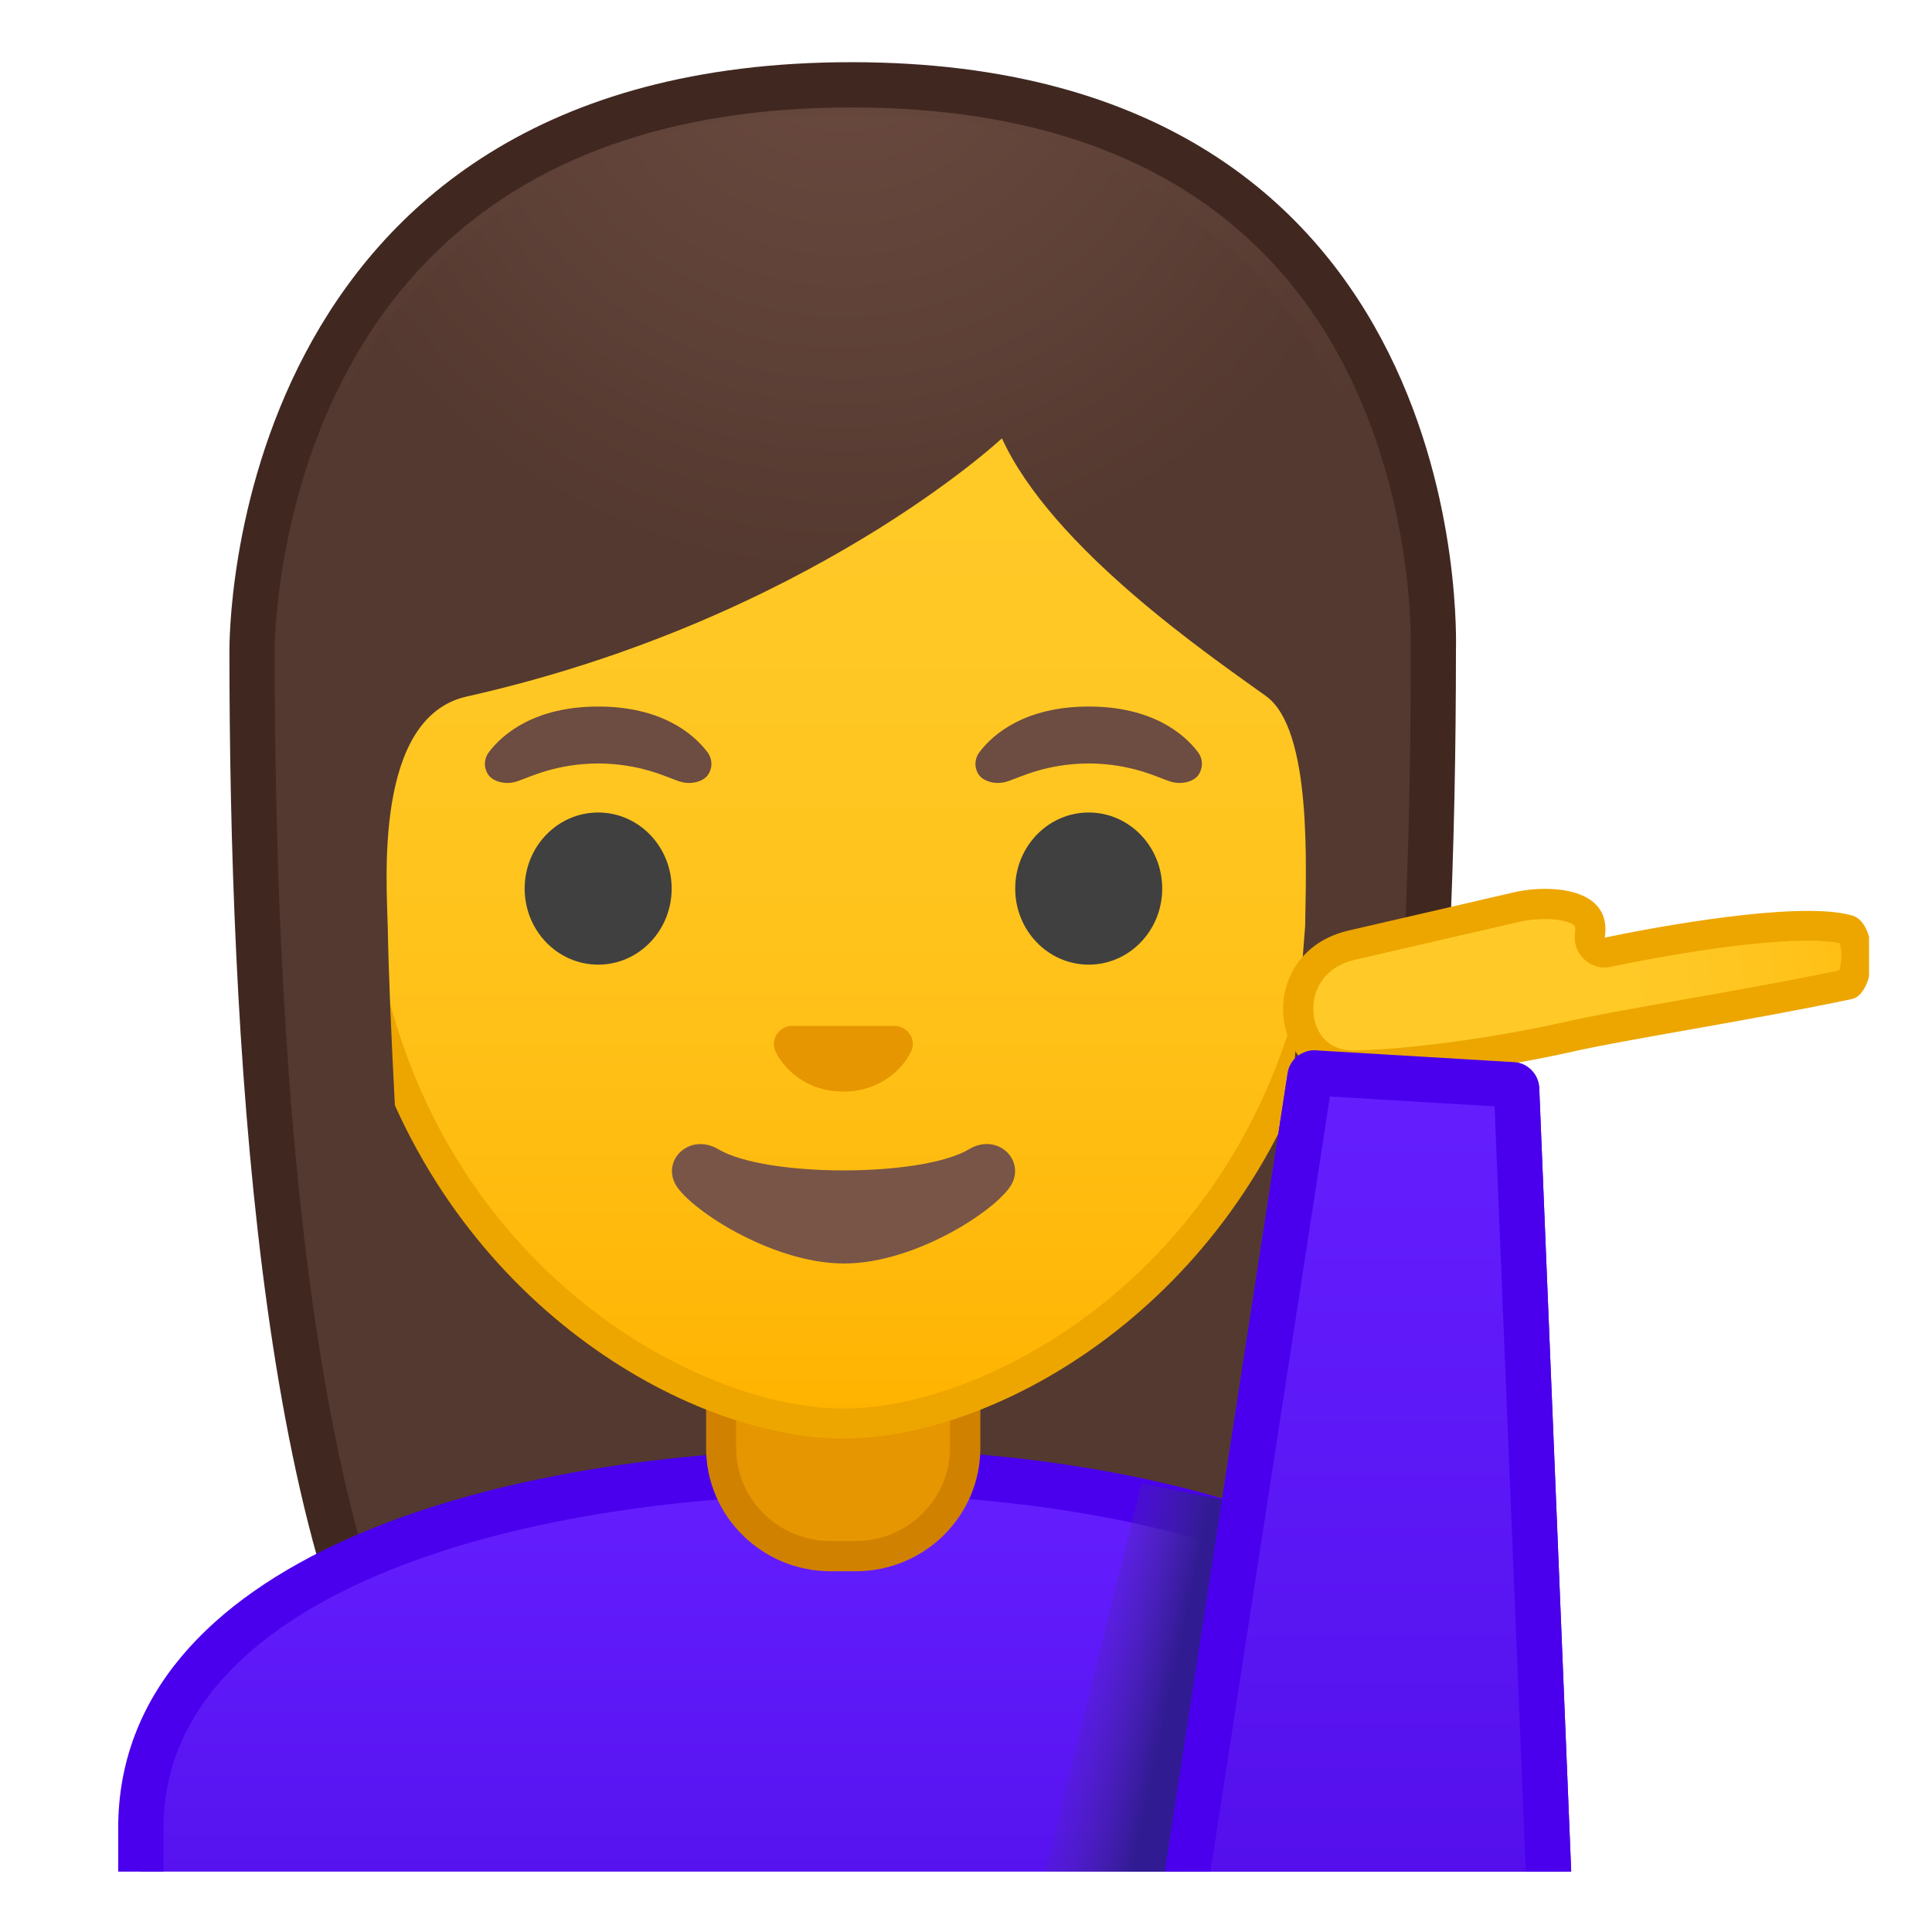 <svg viewBox="0 0 128 128" xmlns="http://www.w3.org/2000/svg" xmlns:xlink="http://www.w3.org/1999/xlink" width="512px" height="512px"><defs><path id="a" d="M3.83 4h120v120h-120z"/></defs><clipPath id="b"><use xlink:href="#a"/></clipPath><g clip-path="url(#b)"><radialGradient id="c" cx="56.087" cy="-7.913" r="48.469" gradientUnits="userSpaceOnUse"><stop stop-color="#6D4C41" offset="0"/><stop stop-color="#543930" offset="1"/></radialGradient><path d="M38.64 121.28s-6.9-.36-10.36-5.16C20.81 105.76 16.7 79.84 16.7 43.15c0-1.69.27-16.63 10.81-27.19C34.35 9.1 44.07 5.62 56.41 5.62c12.24 0 21.81 3.42 28.43 10.18 9.96 10.16 10.18 24.48 10.12 27.25 0 36.79-4.11 62.7-11.58 73.07-3.38 4.69-9.95 5.14-10.4 5.16l-17.16-.03-17.18.03z" fill="url(#c)"/><path d="M56.41 7.12c11.83 0 21.03 3.27 27.36 9.73 9.74 9.94 9.73 24.54 9.7 26.17v.12c0 36.38-4.01 61.99-11.29 72.1-2.89 4.01-8.69 4.5-9.23 4.54l-17.12-.03-17.1.03c-.59-.04-6.35-.54-9.23-4.54-7.29-10.11-11.3-35.71-11.3-72.11 0-.64.08-15.8 10.37-26.11 6.55-6.57 15.92-9.9 27.84-9.9m0-3c-41.54 0-41.21 38.41-41.21 39.03 0 24.88 1.9 60.03 11.86 73.85 3.95 5.48 11.58 5.78 11.58 5.78l17.19-.03 17.19.03s7.63-.3 11.58-5.78c9.96-13.83 11.86-48.97 11.86-73.85 0-.61 1.49-39.03-40.05-39.03z" fill="#402821"/><linearGradient id="d" x1="55.833" x2="55.833" y1="97.5" y2="130.5" gradientUnits="userSpaceOnUse"><stop stop-color="#651FFF" offset="0"/><stop stop-color="#5914F2" offset=".705"/><stop stop-color="#530EEB" offset="1"/></linearGradient><path d="M9.33 130.5v-9.38c0-16.28 23.54-23.6 46.87-23.62h.12c22.87 0 46.01 8.12 46.01 23.62v9.38h-93z" fill="url(#d)"/><path d="M56.32 99c22.12 0 44.51 7.6 44.51 22.12V129h-90v-7.88c0-15.25 22.79-22.1 45.37-22.12h.12m0-3h-.12c-23.92.03-48.37 7.46-48.37 25.12V132h96v-10.88c0-16.65-23.48-25.12-47.51-25.12z" fill="#4A00ED"/><path d="M55.03 103.1c-4 0-7.26-3.22-7.26-7.17v-8.98h16.16v8.98c0 3.95-3.26 7.17-7.26 7.17h-1.64z" fill="#E59600"/><path d="M62.94 87.95v7.98c0 3.4-2.81 6.17-6.26 6.17h-1.65c-3.45 0-6.26-2.77-6.26-6.17v-7.98h14.17m2-2H46.78v9.98c0 4.51 3.7 8.17 8.26 8.17h1.65c4.56 0 8.26-3.66 8.26-8.17v-9.98h-.01z" fill="#D18100"/><defs><path id="e" d="M10.15 4h91.38v91.38H10.15z"/></defs><clipPath id="f"><use xlink:href="#e"/></clipPath><g clip-path="url(#f)"><linearGradient id="g" x1="55.879" x2="55.879" y1="93.744" y2="15.893" gradientUnits="userSpaceOnUse"><stop stop-color="#FFB300" offset="0"/><stop stop-color="#FFB809" offset=".102"/><stop stop-color="#FFC21A" offset=".371"/><stop stop-color="#FFC825" offset=".659"/><stop stop-color="#FFCA28" offset="1"/></linearGradient><path d="M55.88 94.31c-2.33 0-4.98-.5-7.67-1.45-11.49-4.06-24.9-16.56-24.9-38.39 0-29.11 17.54-39.43 32.56-39.43s32.56 10.33 32.56 39.43c0 21.87-13.44 34.36-24.94 38.41-2.66.94-5.29 1.43-7.61 1.43z" fill="url(#g)"/><path d="M55.88 16.04c8.52 0 16.28 3.29 21.85 9.28 6.35 6.82 9.71 16.91 9.71 29.16 0 21.35-13.08 33.52-24.27 37.46-2.56.9-5.08 1.38-7.29 1.38-2.22 0-4.75-.48-7.33-1.4-11.18-3.96-24.23-16.14-24.23-37.45 0-12.25 3.36-22.33 9.71-29.16 5.56-5.98 13.32-9.27 21.85-9.27m0-2c-17.43 0-33.56 12.95-33.56 40.43 0 22.07 13.66 35.12 25.56 39.33 2.84 1 5.57 1.51 8 1.51 2.41 0 5.13-.5 7.95-1.49 11.91-4.19 25.61-17.25 25.61-39.35 0-27.48-16.14-40.43-33.56-40.43z" fill="#EDA600"/><defs><path id="h" d="M21.7 89.95l-1.52-52.11c0-17.17 15.98-30.24 33.15-30.24h4.99c17.17 0 32.97 13.07 32.97 30.24l-1.52 51.85-68.07.26z"/></defs><clipPath id="i"><use xlink:href="#h"/></clipPath><g clip-path="url(#i)"><radialGradient id="j" cx="56.403" cy="-.483" r="40.338" gradientTransform="translate(1.477 -.018) scale(.964)" gradientUnits="userSpaceOnUse"><stop stop-color="#6D4C41" offset="0"/><stop stop-color="#543930" offset="1"/></radialGradient><path d="M94.22 43.15S95.25 7.11 55.91 7.11 17.45 43.15 17.45 43.15s.34 46.07 3.24 52.06 7.29 5.78 7.29 5.78-2.05-26.89-2.29-39.55c-.06-2.95-.95-13.9 5.22-15.29 22.65-5.09 35.47-17.11 35.47-17.11 3.33 7.28 13.75 14.38 17.5 17.08 3.07 2.22 2.64 11.34 2.59 15.23l-3.09 39.57s4.75.38 7.75-5.72 3.09-52.05 3.09-52.05z" fill="url(#j)"/></g><path d="M59.69 68.05c-.1-.04-.21-.07-.32-.08h-6.99c-.11.01-.21.04-.32.08-.63.26-.98.91-.68 1.61s1.69 2.66 4.49 2.66 4.19-1.96 4.49-2.66c.31-.69-.04-1.35-.67-1.61z" fill="#E59600"/><ellipse cx="39.63" cy="58.87" rx="4.87" ry="5.04" fill="#404040"/><ellipse cx="72.13" cy="58.87" rx="4.87" ry="5.04" fill="#404040"/><path d="M46.86 49.82c-.93-1.23-3.07-3.01-7.23-3.01s-6.31 1.79-7.23 3.01c-.41.54-.31 1.17-.02 1.55.26.35 1.04.68 1.9.39s2.54-1.16 5.35-1.18c2.81.02 4.49.89 5.35 1.18s1.64-.03 1.9-.39c.29-.38.39-1.01-.02-1.55zm32.5 0c-.93-1.23-3.07-3.01-7.23-3.01s-6.31 1.79-7.23 3.01c-.41.54-.31 1.17-.02 1.55.26.35 1.04.68 1.9.39s2.54-1.16 5.35-1.18c2.81.02 4.49.89 5.35 1.18s1.64-.03 1.9-.39c.28-.38.39-1.01-.02-1.55z" fill="#6D4C41"/><path d="M64.2 76.14c-3.15 1.87-13.46 1.87-16.61 0-1.81-1.07-3.65.57-2.9 2.21.74 1.61 6.37 5.36 11.23 5.36s10.42-3.75 11.16-5.36c.75-1.64-1.08-3.29-2.88-2.21z" fill="#795548"/></g><g mask="url(#k)"><path d="M88.11 72.65l10.91.65 2.11 51.71H80.04l8.07-52.36m-1.02-3.07c-.91 0-1.68.68-1.79 1.59L76.55 128h27.71l-2.28-55.89c-.03-.92-.75-1.68-1.67-1.74l-13.09-.78c-.05-.01-.09-.01-.13-.01z" fill="#540EED"/></g><linearGradient id="k" x1="129.99" x2="101.1" y1="60.44" y2="64.666" gradientUnits="userSpaceOnUse"><stop stop-color="#FFB300" offset="0"/><stop stop-color="#FFB809" offset=".102"/><stop stop-color="#FFC21A" offset=".371"/><stop stop-color="#FFC825" offset=".659"/><stop stop-color="#FFCA28" offset="1"/></linearGradient><path d="M89.66 70.61c-2.4 0-3.45-1.76-3.62-3.27-.22-1.9.79-4.09 3.54-4.73l10.91-2.52c.59-.14 1.26-.22 1.9-.22 1.28 0 2.26.29 2.7.8.26.3.34.71.26 1.26a.997.997 0 0 0 1.2 1.13c.08-.02 8.17-1.75 13.25-1.75 1.17 0 2.07.09 2.68.27.25.15.52.76.54 1.64.03 1.09-.33 1.87-.53 1.96-3.6.75-7.51 1.45-10.96 2.06-3.11.55-5.79 1.03-7.57 1.43-3.55.8-9.36 1.79-14.08 1.92l-.22.02z" fill="url(#k)"/><path d="M102.38 60.89c1.14 0 1.78.27 1.94.45.06.07.05.28.03.45-.1.65.12 1.31.6 1.76.37.35.87.55 1.37.55.14 0 .28-.01.42-.05.08-.02 8.06-1.73 13.03-1.73 1.05 0 1.71.08 2.11.16.16.43.15 1.34-.02 1.81-3.48.72-7.22 1.39-10.53 1.97-3.12.55-5.81 1.03-7.61 1.44-3.5.79-9.24 1.76-13.91 1.9h-.15c-1.74 0-2.5-1.23-2.63-2.38-.15-1.35.48-3.11 2.77-3.64l10.92-2.52c.51-.11 1.1-.17 1.66-.17m0-2c-.76 0-1.5.09-2.12.24l-10.91 2.52c-6.22 1.44-5.44 9.97.31 9.97h.23c4.7-.14 10.54-1.1 14.27-1.94s11.67-2.05 18.53-3.49c1.57-.33 1.85-4.75.14-5.5-.76-.24-1.82-.34-3.05-.34-5.24 0-13.46 1.77-13.46 1.77.39-2.48-1.81-3.23-3.94-3.23z" fill="#EDA600"/><linearGradient id="l" x1="79.329" x2="70.352" y1="114.67" y2="112.76" gradientUnits="userSpaceOnUse"><stop stop-color="#311B92" offset=".25"/><stop stop-color="#512DA8" stop-opacity="0" offset="1"/></linearGradient><path fill="url(#l)" d="M77.75 128h-9.5l7.37-29.73 7.69 1.56z"/><linearGradient id="m" x1="90.497" x2="90.497" y1="71.082" y2="126.5" gradientUnits="userSpaceOnUse"><stop stop-color="#651FFF" offset="0"/><stop stop-color="#5914F2" offset=".705"/><stop stop-color="#530EEB" offset="1"/></linearGradient><path d="M78.3 126.5l8.49-55.1c.03-.21.15-.32.3-.32l13.12.78c.14.01.26.13.26.29l2.22 54.35H78.3z" fill="url(#m)"/><path d="M88.11 72.65l10.91.65 2.11 51.71H80.04l8.07-52.36m-1.02-3.07c-.91 0-1.68.68-1.79 1.59L76.55 128h27.71l-2.28-55.89c-.03-.92-.75-1.68-1.67-1.74l-13.09-.78c-.05-.01-.09-.01-.13-.01z" fill="#4A00ED"/></g></svg>